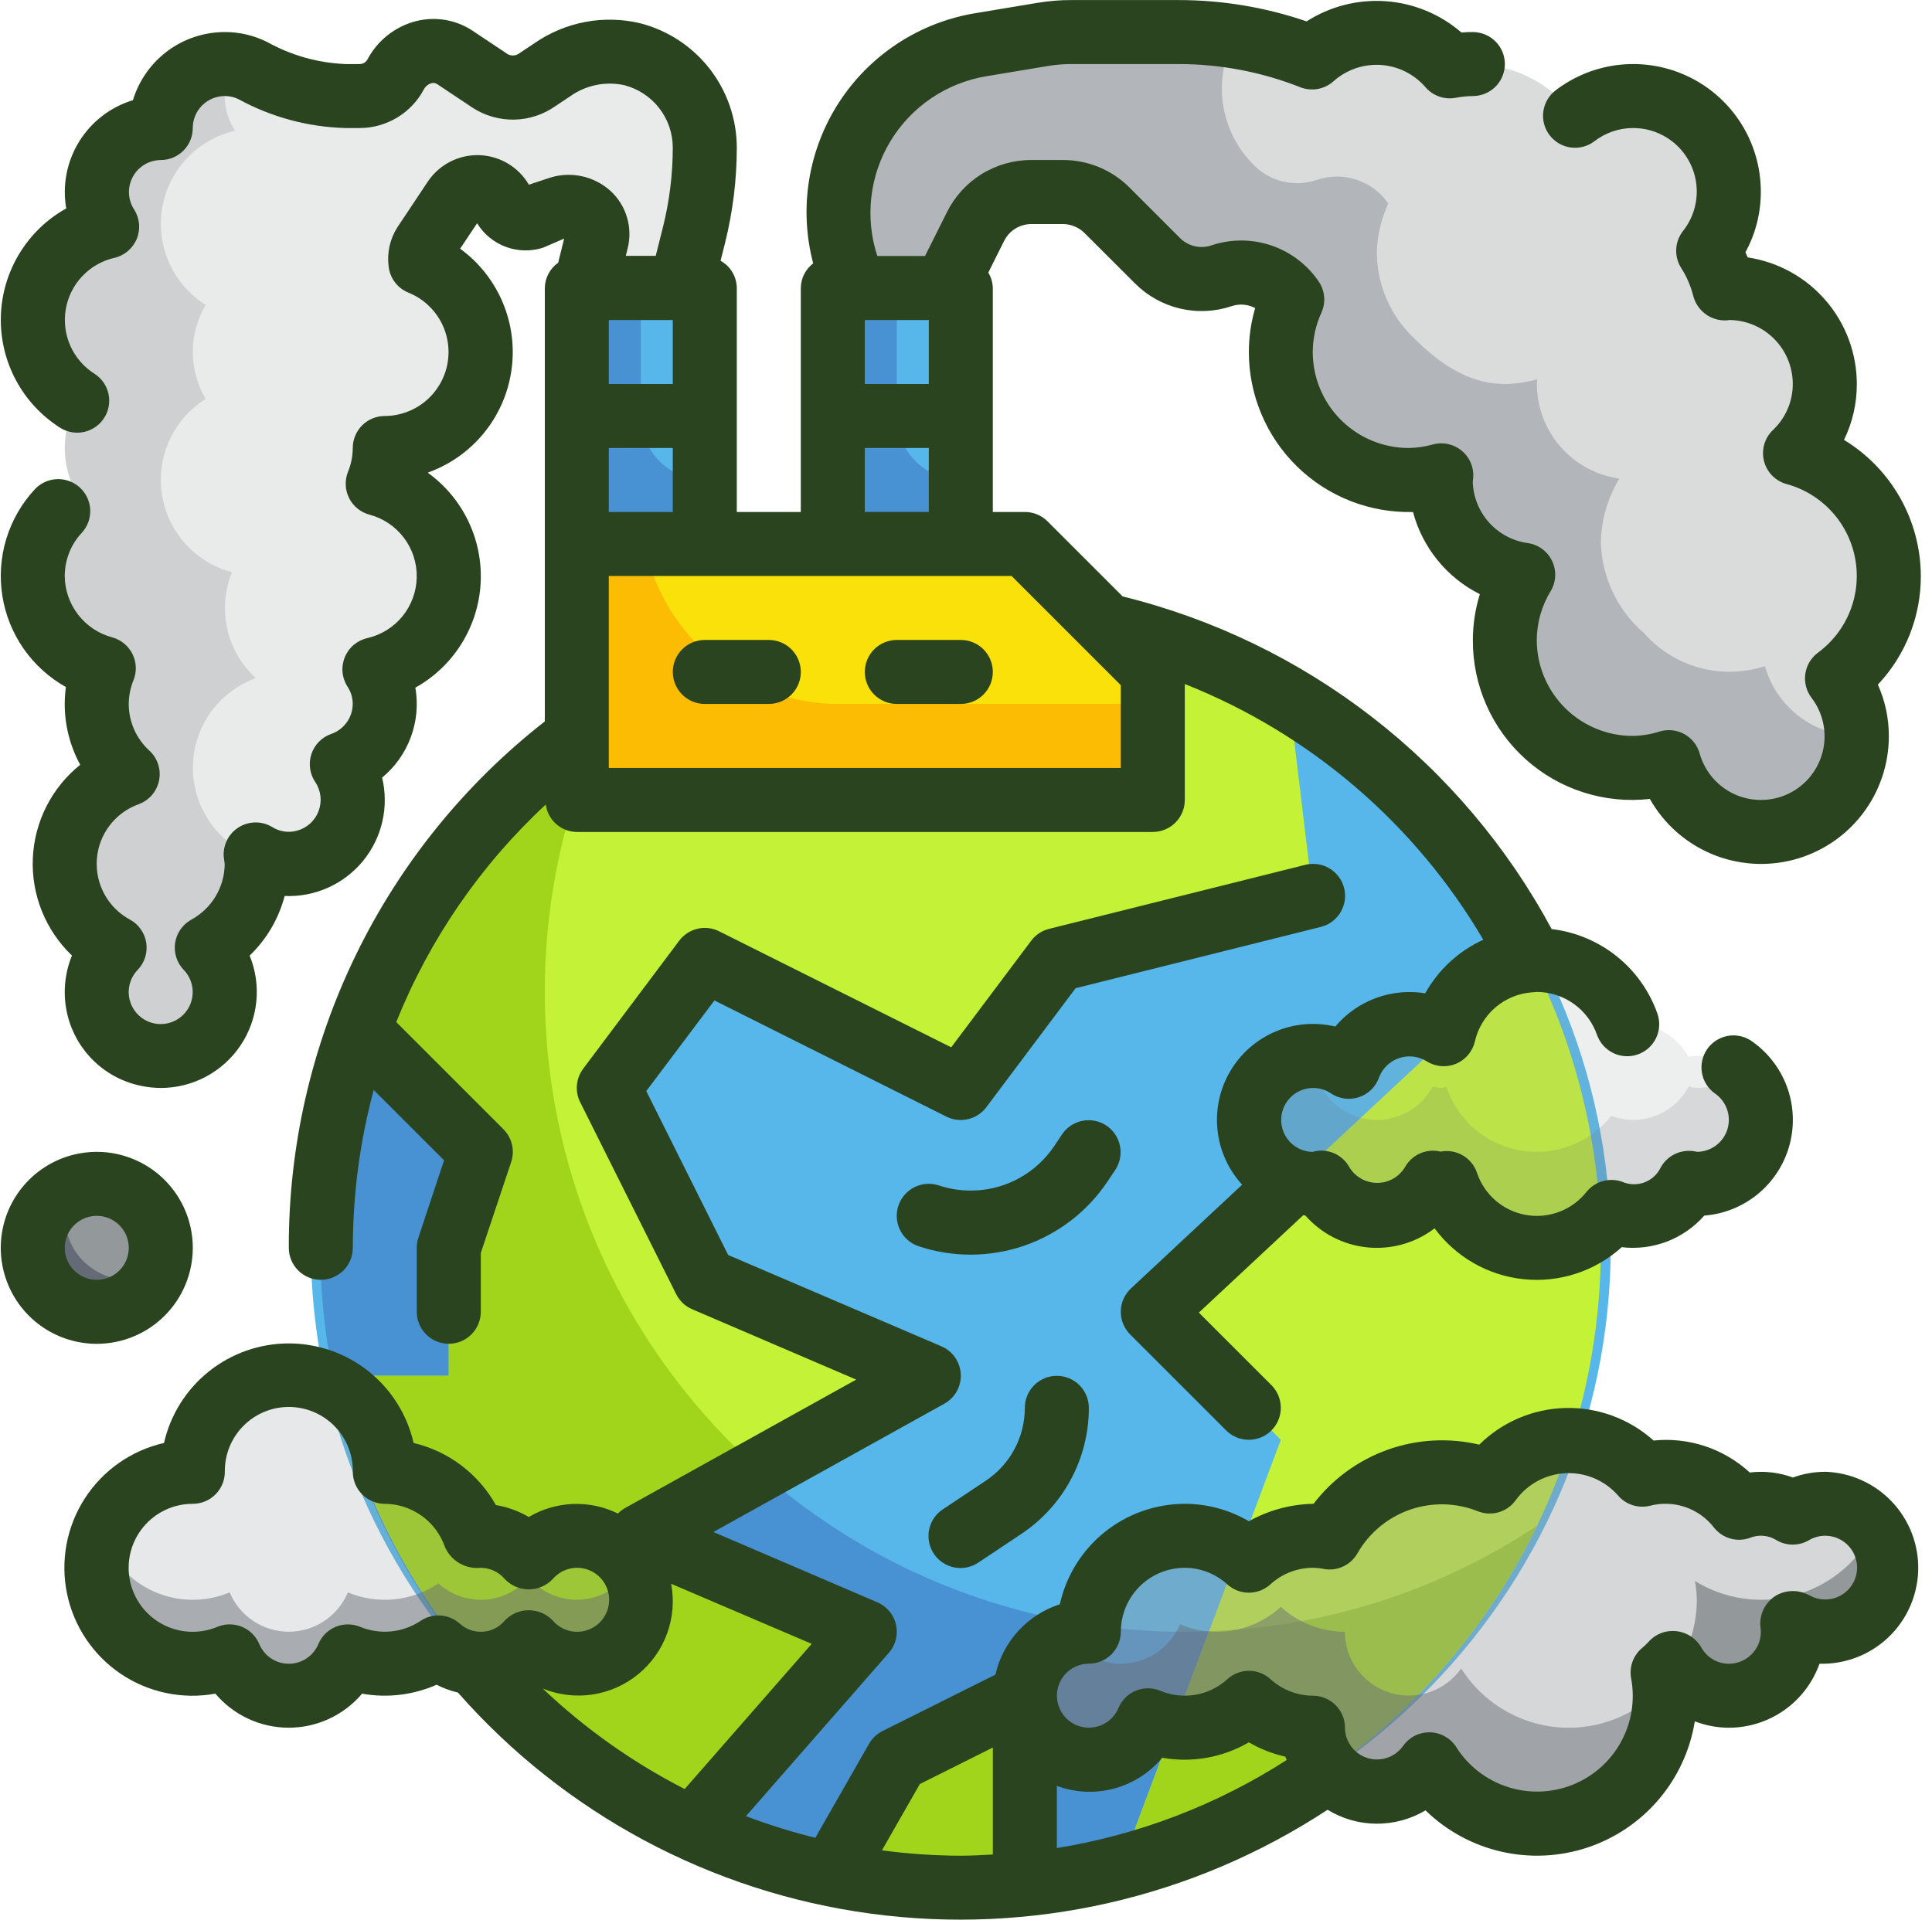 <svg width="162" height="161" viewBox="0 0 162 161" fill="none" xmlns="http://www.w3.org/2000/svg">
<path d="M80.562 158.005C110.662 158.005 135.062 134.052 135.062 104.505C135.062 74.957 110.662 51.005 80.562 51.005C50.463 51.005 26.062 74.957 26.062 104.505C26.062 134.052 50.463 158.005 80.562 158.005Z" fill="#57B7EB"/>
<path d="M99.347 136.855C90.257 136.87 81.312 134.572 73.355 130.176C65.398 125.781 58.69 119.433 53.863 111.73C49.036 104.028 46.248 95.223 45.762 86.146C45.276 77.069 47.108 68.017 51.085 59.843C44.172 64.377 38.4 70.448 34.22 77.582C30.041 84.716 27.567 92.719 26.991 100.967C26.416 109.215 27.755 117.484 30.903 125.129C34.052 132.774 38.925 139.588 45.142 145.038C51.359 150.488 58.752 154.428 66.743 156.549C74.734 158.671 83.107 158.916 91.209 157.267C99.311 155.617 106.921 152.117 113.447 147.041C119.973 141.964 125.236 135.447 128.827 128C120.083 133.781 109.83 136.861 99.347 136.855Z" fill="#4891D3"/>
<path d="M69.694 157.222C73.271 157.956 76.913 158.324 80.564 158.322C82.375 158.322 84.164 158.222 85.931 158.054V142.222L75.198 147.589L69.694 157.222Z" fill="#A1D51C"/>
<path d="M108.105 58.655C101.322 54.571 93.718 52.044 85.84 51.255C77.962 50.466 70.007 51.434 62.549 54.091C55.091 56.748 48.316 61.027 42.711 66.619C37.107 72.211 32.813 78.978 30.14 86.43L40.315 96.605L37.632 104.655V115.388H28.004C29.698 123.628 33.304 131.355 38.53 137.947C43.756 144.539 50.456 149.812 58.092 153.342L72.518 136.855L53.732 128.805L77.882 115.388L59.099 107.338L51.049 91.238L59.099 80.505L80.565 91.238L88.615 80.505L110.082 75.138L108.105 58.655Z" fill="#C4F236"/>
<path d="M134.232 104.655C134.229 96.224 132.229 87.914 128.396 80.406L96.665 110.022L107.398 120.755L93.973 156.567C105.488 153.6 115.691 146.892 122.979 137.495C130.266 128.098 134.225 116.546 134.232 104.655Z" fill="#C4F236"/>
<path d="M72.514 136.856L58.077 153.331C50.447 149.798 43.751 144.525 38.527 137.936C33.303 131.346 29.696 123.624 27.997 115.389H37.63V104.655L40.313 96.605L30.143 86.435C34.066 75.596 41.365 66.303 50.966 59.924C45.923 70.434 44.436 82.299 46.731 93.728C49.026 105.158 54.977 115.53 63.687 123.278L53.732 128.806L72.514 136.856Z" fill="#A1D51C"/>
<path d="M128.865 127.974C125.472 134.986 120.595 141.176 114.571 146.115C108.548 151.054 101.522 154.624 93.981 156.578L101.387 136.802C111.187 136.459 120.699 133.402 128.865 127.974Z" fill="#A1D51C"/>
<path opacity="0.34" d="M158.381 48.305C158.377 45.965 157.606 43.69 156.186 41.83C154.766 39.969 152.775 38.626 150.519 38.005C151.683 36.897 152.489 35.465 152.831 33.894C153.173 32.324 153.036 30.687 152.437 29.195C151.839 27.703 150.807 26.425 149.475 25.526C148.143 24.626 146.571 24.148 144.964 24.151C144.838 24.151 144.72 24.183 144.596 24.189C144.317 23.068 143.858 22.001 143.236 21.028C144.442 19.496 145.047 17.577 144.939 15.63C144.831 13.683 144.016 11.843 142.647 10.454C141.279 9.066 139.451 8.224 137.506 8.087C135.561 7.95 133.633 8.527 132.084 9.71C131.091 8.366 129.798 7.273 128.306 6.519C126.815 5.766 125.168 5.372 123.497 5.371C122.849 5.378 122.204 5.442 121.568 5.564C120.877 4.731 120.023 4.047 119.058 3.556C118.094 3.064 117.039 2.775 115.959 2.705C114.879 2.636 113.796 2.788 112.776 3.151C111.757 3.515 110.822 4.083 110.03 4.821C106.457 3.413 102.651 2.69 98.811 2.688H89.8C89.01 2.689 88.222 2.756 87.444 2.888L82.26 3.765C80.22 4.105 78.278 4.884 76.567 6.046C74.857 7.209 73.419 8.729 72.352 10.5C71.285 12.272 70.615 14.254 70.387 16.309C70.159 18.365 70.379 20.446 71.033 22.408L72.514 26.838H77.881L81.799 19.003C82.234 18.132 82.903 17.399 83.732 16.887C84.56 16.374 85.515 16.103 86.489 16.103H89.124C89.812 16.103 90.494 16.238 91.13 16.502C91.767 16.765 92.345 17.151 92.832 17.638L97.056 21.862C97.745 22.551 98.612 23.034 99.56 23.258C100.508 23.482 101.5 23.438 102.424 23.13C103.496 22.776 104.654 22.778 105.725 23.136C106.796 23.494 107.722 24.189 108.365 25.118C107.502 26.961 107.187 29.012 107.456 31.029C107.725 33.045 108.567 34.942 109.881 36.495C111.196 38.047 112.929 39.19 114.874 39.787C116.819 40.384 118.894 40.41 120.854 39.863C120.854 39.994 120.814 40.131 120.814 40.255C120.818 42.189 121.52 44.056 122.791 45.514C124.062 46.971 125.816 47.921 127.732 48.188C126.591 50.03 126.04 52.177 126.155 54.342C126.269 56.505 127.042 58.583 128.371 60.295C129.7 62.007 131.52 63.271 133.588 63.919C135.656 64.567 137.873 64.566 139.941 63.918C140.256 65.059 140.82 66.117 141.593 67.015C142.365 67.913 143.327 68.629 144.409 69.111C145.49 69.593 146.665 69.83 147.849 69.805C149.034 69.779 150.197 69.492 151.257 68.964C152.317 68.435 153.247 67.679 153.98 66.749C154.714 65.819 155.232 64.738 155.498 63.584C155.764 62.429 155.771 61.231 155.519 60.073C155.267 58.916 154.763 57.829 154.041 56.89C155.385 55.897 156.477 54.603 157.231 53.112C157.984 51.621 158.378 49.974 158.38 48.303L158.381 48.305Z" fill="#93999A"/>
<path opacity="0.34" d="M147.991 55.869C146.211 56.45 144.3 56.495 142.494 56C140.689 55.504 139.069 54.489 137.835 53.081C136.738 52.137 135.851 50.973 135.23 49.665C134.61 48.357 134.271 46.934 134.235 45.487C134.269 43.598 134.804 41.753 135.786 40.139C133.87 39.872 132.115 38.922 130.844 37.464C129.573 36.006 128.871 34.138 128.868 32.204C128.868 32.07 128.9 31.936 128.908 31.812C125.994 32.579 122.782 32.585 118.588 28.385C117.579 27.437 116.779 26.29 116.239 25.015C115.699 23.741 115.431 22.369 115.451 20.985C115.517 19.628 115.841 18.297 116.406 17.062C115.752 16.117 114.806 15.414 113.713 15.061C112.619 14.709 111.44 14.726 110.358 15.111C109.448 15.41 108.472 15.447 107.541 15.217C106.611 14.987 105.765 14.5 105.099 13.811C103.848 12.557 102.992 10.964 102.637 9.229C102.283 7.493 102.445 5.692 103.104 4.048L103.493 3.079C101.944 2.829 100.379 2.698 98.811 2.688H89.8C89.01 2.689 88.222 2.756 87.444 2.888L82.26 3.765C80.22 4.105 78.278 4.884 76.567 6.046C74.857 7.209 73.419 8.729 72.352 10.5C71.285 12.272 70.615 14.254 70.387 16.309C70.159 18.365 70.379 20.446 71.033 22.408L72.514 26.838H77.881L81.799 19.003C82.234 18.132 82.903 17.399 83.732 16.887C84.56 16.374 85.515 16.103 86.489 16.103H89.124C89.812 16.103 90.494 16.238 91.13 16.502C91.767 16.765 92.345 17.151 92.832 17.638L97.056 21.862C97.745 22.551 98.612 23.034 99.56 23.258C100.508 23.482 101.5 23.438 102.424 23.13C103.496 22.776 104.654 22.778 105.725 23.136C106.796 23.494 107.722 24.189 108.365 25.118C107.502 26.961 107.187 29.012 107.456 31.029C107.725 33.045 108.567 34.942 109.881 36.495C111.196 38.047 112.929 39.19 114.874 39.787C116.819 40.384 118.894 40.41 120.854 39.863C120.854 39.994 120.814 40.131 120.814 40.255C120.818 42.189 121.52 44.056 122.791 45.514C124.062 46.971 125.816 47.921 127.732 48.188C126.591 50.03 126.04 52.177 126.155 54.342C126.269 56.505 127.042 58.583 128.371 60.295C129.7 62.007 131.52 63.271 133.588 63.919C135.656 64.567 137.873 64.566 139.941 63.918C140.467 65.786 141.653 67.4 143.277 68.462C144.902 69.523 146.857 69.96 148.779 69.692C150.701 69.424 152.461 68.468 153.733 67.002C155.005 65.536 155.703 63.659 155.698 61.718C153.951 61.715 152.253 61.143 150.861 60.086C149.47 59.03 148.462 57.548 147.991 55.866V55.869Z" fill="#656B76"/>
<path opacity="0.2" d="M53.001 4.544C51.854 4.28 50.664 4.261 49.508 4.486C48.353 4.712 47.258 5.177 46.293 5.853L45.085 6.658C44.512 7.082 43.822 7.322 43.109 7.345C42.395 7.368 41.692 7.173 41.092 6.787L38.167 4.834C37.753 4.569 37.287 4.395 36.801 4.323C36.315 4.251 35.819 4.282 35.346 4.415C34.872 4.548 34.432 4.78 34.055 5.095C33.678 5.41 33.371 5.801 33.155 6.243C32.864 6.788 32.43 7.244 31.9 7.563C31.37 7.882 30.765 8.051 30.146 8.054H28.953C26.24 7.956 23.588 7.227 21.206 5.924C20.473 5.559 19.665 5.369 18.846 5.371C17.423 5.371 16.058 5.936 15.051 6.943C14.045 7.949 13.479 9.314 13.479 10.738C12.516 10.74 11.571 11.001 10.743 11.494C9.915 11.988 9.236 12.694 8.775 13.541C8.315 14.387 8.091 15.342 8.127 16.305C8.163 17.268 8.457 18.203 8.979 19.013C7.432 19.366 6.025 20.171 4.936 21.324C3.846 22.478 3.123 23.928 2.858 25.493C2.593 27.057 2.798 28.665 3.447 30.113C4.096 31.561 5.16 32.784 6.504 33.627C5.801 34.822 5.43 36.184 5.43 37.571C5.43 38.958 5.801 40.32 6.504 41.516C5.181 42.344 4.128 43.542 3.476 44.961C2.824 46.38 2.602 47.958 2.835 49.502C3.069 51.046 3.749 52.488 4.792 53.65C5.835 54.812 7.195 55.645 8.704 56.044C8.088 57.551 7.949 59.211 8.307 60.799C8.665 62.388 9.502 63.828 10.704 64.926C9.255 65.452 7.989 66.385 7.058 67.613C6.127 68.842 5.571 70.313 5.456 71.85C5.341 73.387 5.673 74.924 6.411 76.278C7.149 77.63 8.263 78.742 9.617 79.477C8.886 80.235 8.395 81.192 8.203 82.227C8.012 83.263 8.13 84.332 8.542 85.301C8.954 86.27 9.642 87.097 10.52 87.678C11.398 88.259 12.428 88.569 13.481 88.569C14.534 88.569 15.564 88.259 16.442 87.678C17.321 87.097 18.009 86.27 18.421 85.301C18.833 84.332 18.95 83.263 18.759 82.227C18.568 81.192 18.076 80.235 17.345 79.477C18.608 78.789 19.663 77.775 20.4 76.539C21.136 75.304 21.527 73.893 21.531 72.455C21.518 72.192 21.492 71.929 21.451 71.669C22.059 72.044 22.737 72.291 23.444 72.397C24.151 72.502 24.871 72.462 25.562 72.281C26.394 72.065 27.161 71.653 27.8 71.079C28.44 70.506 28.932 69.787 29.235 68.984C29.539 68.18 29.646 67.316 29.546 66.462C29.446 65.609 29.143 64.793 28.662 64.081C29.43 63.819 30.128 63.384 30.702 62.811C31.277 62.238 31.712 61.541 31.977 60.774C32.241 60.007 32.326 59.189 32.226 58.384C32.126 57.579 31.843 56.807 31.399 56.128C33.145 55.727 34.706 54.753 35.834 53.362C36.962 51.971 37.591 50.242 37.622 48.451C37.653 46.66 37.083 44.911 36.004 43.482C34.925 42.052 33.398 41.025 31.667 40.565C32.058 39.614 32.261 38.597 32.267 37.57C34.132 37.563 35.937 36.909 37.373 35.719C38.809 34.529 39.788 32.877 40.141 31.046C40.495 29.215 40.202 27.318 39.312 25.679C38.422 24.04 36.991 22.761 35.262 22.06C35.184 21.528 35.297 20.985 35.579 20.528L38.104 16.742C38.328 16.406 38.636 16.134 38.996 15.954C39.358 15.774 39.759 15.691 40.162 15.714C40.565 15.736 40.955 15.864 41.293 16.084C41.632 16.304 41.907 16.608 42.091 16.967C42.299 17.457 42.678 17.855 43.158 18.086C43.639 18.317 44.187 18.364 44.699 18.22L46.768 17.53C47.167 17.353 47.607 17.29 48.04 17.348C48.472 17.407 48.88 17.584 49.218 17.86C49.556 18.136 49.81 18.5 49.953 18.913C50.096 19.325 50.122 19.769 50.028 20.195L48.367 26.836H56.417L58.193 19.736C58.795 17.325 59.099 14.85 59.1 12.365C59.098 10.569 58.497 8.824 57.393 7.408C56.288 5.992 54.742 4.985 53 4.546L53.001 4.544Z" fill="#93999A"/>
<path d="M96.664 67.089H48.364V45.622H85.931L96.664 56.355V67.089Z" fill="#F9E109"/>
<path d="M59.063 24.005H49.063V46.005H59.063V24.005Z" fill="#57B7EB"/>
<path d="M81.064 24.005H70.064V46.005H81.064V24.005Z" fill="#57B7EB"/>
<path opacity="0.22" d="M48.364 128.806C47.6 128.808 46.844 128.974 46.15 129.294C45.455 129.613 44.838 130.078 44.339 130.658C43.84 130.078 43.223 129.613 42.528 129.294C41.834 128.974 41.079 128.808 40.314 128.806C40.15 128.806 39.995 128.841 39.836 128.854C39.294 127.276 38.273 125.906 36.916 124.936C35.559 123.965 33.933 123.442 32.264 123.439C32.264 121.304 31.416 119.256 29.906 117.747C28.397 116.237 26.349 115.389 24.214 115.389C22.079 115.389 20.032 116.237 18.522 117.747C17.012 119.256 16.164 121.304 16.164 123.439C14.973 123.439 13.796 123.703 12.719 124.212C11.642 124.722 10.691 125.464 9.936 126.385C9.181 127.306 8.639 128.384 8.351 129.54C8.062 130.696 8.034 131.902 8.268 133.07C8.502 134.238 8.992 135.34 9.704 136.296C10.415 137.251 11.33 138.037 12.382 138.597C13.434 139.156 14.597 139.475 15.787 139.53C16.977 139.586 18.165 139.376 19.264 138.917C19.672 139.895 20.36 140.73 21.241 141.317C22.123 141.905 23.158 142.218 24.218 142.218C25.277 142.218 26.312 141.905 27.194 141.317C28.076 140.73 28.763 139.895 29.171 138.917C30.4 139.431 31.737 139.632 33.063 139.501C34.389 139.369 35.661 138.911 36.765 138.166C37.289 138.641 37.903 139.007 38.571 139.241C39.239 139.474 39.947 139.572 40.653 139.527C41.359 139.483 42.049 139.297 42.682 138.982C43.315 138.666 43.879 138.226 44.339 137.689C44.929 138.369 45.68 138.89 46.523 139.204C47.367 139.518 48.276 139.614 49.167 139.485C50.057 139.356 50.901 139.004 51.621 138.463C52.34 137.922 52.912 137.209 53.283 136.389C53.655 135.569 53.814 134.669 53.747 133.772C53.679 132.874 53.387 132.008 52.897 131.253C52.407 130.498 51.735 129.878 50.943 129.45C50.151 129.023 49.264 128.802 48.364 128.807V128.806Z" fill="#93999A"/>
<path d="M8.063 110.005C10.825 110.005 13.063 107.542 13.063 104.505C13.063 101.467 10.825 99.005 8.063 99.005C5.302 99.005 3.063 101.467 3.063 104.505C3.063 107.542 5.302 110.005 8.063 110.005Z" fill="#93999A"/>
<path opacity="0.17" d="M142.281 88.555C142.045 88.562 141.809 88.587 141.575 88.627C141.114 87.794 140.439 87.1 139.62 86.615C138.8 86.13 137.866 85.874 136.914 85.871C136.75 85.871 136.595 85.906 136.436 85.919C135.873 84.268 134.787 82.846 133.343 81.869C131.898 80.891 130.174 80.412 128.432 80.502C126.69 80.594 125.026 81.25 123.691 82.373C122.356 83.496 121.424 85.023 121.036 86.724C120.357 86.28 119.585 85.997 118.78 85.897C117.975 85.797 117.158 85.882 116.39 86.147C115.623 86.411 114.926 86.847 114.353 87.421C113.78 87.995 113.346 88.693 113.083 89.461C112.388 88.995 111.592 88.698 110.761 88.594C109.93 88.49 109.086 88.583 108.297 88.864C107.508 89.144 106.796 89.606 106.217 90.211C105.638 90.817 105.209 91.549 104.964 92.35C104.719 93.151 104.665 93.998 104.806 94.824C104.947 95.65 105.28 96.431 105.777 97.105C106.274 97.779 106.922 98.328 107.669 98.706C108.416 99.085 109.241 99.284 110.078 99.287C110.309 99.265 110.537 99.228 110.762 99.177C111.219 100.021 111.894 100.726 112.718 101.217C113.543 101.708 114.484 101.968 115.443 101.968C116.403 101.968 117.344 101.708 118.168 101.217C118.992 100.726 119.668 100.021 120.124 99.177C120.351 99.23 120.58 99.267 120.811 99.287C120.969 99.271 121.126 99.247 121.281 99.215C121.739 100.577 122.556 101.79 123.646 102.727C124.736 103.663 126.059 104.288 127.474 104.536C128.89 104.783 130.346 104.644 131.689 104.132C133.032 103.621 134.212 102.757 135.104 101.631C136.298 102.079 137.614 102.079 138.807 101.629C140.001 101.179 140.99 100.311 141.59 99.186C141.818 99.236 142.05 99.269 142.282 99.286C142.993 99.296 143.699 99.164 144.359 98.899C145.018 98.633 145.619 98.24 146.125 97.74C146.631 97.241 147.033 96.646 147.307 95.99C147.581 95.334 147.723 94.63 147.723 93.919C147.723 93.208 147.581 92.504 147.307 91.849C147.033 91.193 146.631 90.598 146.125 90.099C145.619 89.599 145.018 89.206 144.359 88.94C143.699 88.675 142.993 88.543 142.282 88.553L142.281 88.555Z" fill="#93999A"/>
<path opacity="0.39" d="M153.015 126.122C152.071 126.128 151.145 126.384 150.332 126.865C149.663 126.46 148.911 126.213 148.132 126.142C147.353 126.072 146.568 126.179 145.837 126.457C144.901 125.255 143.634 124.352 142.192 123.86C140.75 123.367 139.196 123.307 137.72 123.686C136.932 122.724 135.93 121.959 134.794 121.453C133.658 120.946 132.419 120.711 131.177 120.767C129.934 120.822 128.722 121.167 127.636 121.773C126.55 122.379 125.62 123.23 124.92 124.258C122.499 123.25 119.791 123.171 117.315 124.037C114.839 124.902 112.769 126.651 111.503 128.948C111.034 128.859 110.558 128.811 110.081 128.806C108.095 128.811 106.181 129.556 104.714 130.896C103.563 129.848 102.132 129.158 100.596 128.909C99.059 128.661 97.483 128.865 96.061 129.497C94.638 130.129 93.431 131.161 92.585 132.468C91.739 133.775 91.292 135.299 91.298 136.856C90.326 136.855 89.373 137.119 88.539 137.618C87.706 138.117 87.023 138.833 86.564 139.69C86.106 140.546 85.888 141.511 85.935 142.482C85.982 143.452 86.291 144.392 86.83 145.2C87.369 146.009 88.118 146.656 88.996 147.072C89.874 147.488 90.848 147.659 91.815 147.565C92.782 147.471 93.706 147.116 94.487 146.538C95.268 145.96 95.878 145.181 96.251 144.284C97.655 144.874 99.198 145.049 100.698 144.789C102.198 144.529 103.592 143.844 104.714 142.816C106.181 144.155 108.095 144.901 110.081 144.906C110.084 146.045 110.449 147.153 111.124 148.071C111.798 148.988 112.747 149.668 113.833 150.01C114.919 150.353 116.086 150.341 117.165 149.977C118.244 149.613 119.179 148.915 119.835 147.984C121.08 149.943 122.928 151.446 125.1 152.265C127.272 153.084 129.652 153.176 131.88 152.526C134.109 151.876 136.067 150.52 137.459 148.662C138.85 146.804 139.601 144.544 139.598 142.223C139.591 141.575 139.527 140.93 139.405 140.294C139.705 140.045 139.986 139.776 140.248 139.489H140.304C140.88 140.529 141.787 141.347 142.88 141.815C143.973 142.282 145.191 142.372 146.341 142.07C147.491 141.768 148.507 141.091 149.23 140.147C149.952 139.203 150.339 138.045 150.33 136.856C150.324 136.619 150.3 136.383 150.258 136.15L150.338 136.107C151.147 136.591 152.071 136.849 153.013 136.856C153.724 136.866 154.43 136.734 155.089 136.469C155.749 136.203 156.349 135.809 156.856 135.31C157.362 134.811 157.764 134.216 158.038 133.56C158.312 132.904 158.453 132.2 158.453 131.489C158.453 130.778 158.312 130.074 158.038 129.419C157.764 128.763 157.362 128.168 156.856 127.668C156.349 127.169 155.749 126.775 155.089 126.51C154.43 126.245 153.724 126.113 153.013 126.123L153.015 126.122Z" fill="#93999A"/>
<path opacity="0.17" d="M145.796 89.897C144.827 90.757 143.577 91.234 142.281 91.239C142.049 91.222 141.817 91.189 141.589 91.139C140.989 92.264 140 93.133 138.807 93.584C137.614 94.034 136.298 94.035 135.103 93.587C134.211 94.712 133.031 95.575 131.688 96.086C130.346 96.597 128.891 96.736 127.476 96.488C126.061 96.241 124.739 95.617 123.649 94.681C122.56 93.745 121.743 92.533 121.284 91.172C121.129 91.202 120.972 91.225 120.814 91.239C120.583 91.222 120.354 91.189 120.127 91.139C119.671 91.983 118.995 92.688 118.171 93.179C117.347 93.67 116.406 93.93 115.446 93.93C114.487 93.93 113.546 93.67 112.722 93.179C111.897 92.688 111.222 91.983 110.765 91.139C110.54 91.187 110.311 91.221 110.081 91.239C108.785 91.235 107.535 90.757 106.565 89.897C105.738 90.611 105.149 91.561 104.879 92.619C104.608 93.678 104.668 94.794 105.051 95.817C105.434 96.841 106.121 97.722 107.021 98.343C107.92 98.963 108.988 99.294 110.08 99.289C110.311 99.267 110.539 99.231 110.764 99.179C111.221 100.023 111.896 100.728 112.721 101.219C113.545 101.71 114.486 101.97 115.445 101.97C116.405 101.97 117.346 101.71 118.17 101.219C118.994 100.728 119.67 100.023 120.126 99.179C120.353 99.232 120.582 99.269 120.813 99.289C120.971 99.273 121.128 99.249 121.283 99.217C121.742 100.578 122.559 101.791 123.649 102.726C124.738 103.662 126.061 104.287 127.476 104.534C128.891 104.781 130.346 104.642 131.689 104.131C133.031 103.62 134.211 102.756 135.103 101.631C136.297 102.079 137.613 102.079 138.806 101.629C140 101.179 140.989 100.311 141.589 99.186C141.817 99.236 142.049 99.269 142.281 99.286C143.373 99.29 144.44 98.96 145.339 98.339C146.237 97.718 146.924 96.838 147.307 95.815C147.69 94.792 147.75 93.677 147.48 92.619C147.21 91.561 146.623 90.611 145.796 89.897Z" fill="#656B76"/>
<path opacity="0.47" d="M131.547 144.905C129.746 144.903 127.974 144.446 126.396 143.577C124.819 142.708 123.486 141.454 122.521 139.933C121.865 140.864 120.93 141.562 119.851 141.926C118.772 142.29 117.605 142.302 116.519 141.959C115.433 141.617 114.484 140.937 113.81 140.02C113.135 139.102 112.77 137.994 112.767 136.855C110.781 136.85 108.867 136.104 107.4 134.765C106.278 135.793 104.884 136.478 103.384 136.738C101.884 136.998 100.341 136.823 98.937 136.233C98.564 137.125 97.957 137.9 97.18 138.476C96.403 139.051 95.485 139.406 94.523 139.503C93.561 139.6 92.59 139.435 91.714 139.026C90.838 138.616 90.088 137.978 89.545 137.178C88.696 137.469 87.933 137.968 87.326 138.631C86.719 139.293 86.289 140.097 86.073 140.969C85.858 141.841 85.865 142.753 86.094 143.621C86.322 144.49 86.765 145.287 87.382 145.94C87.998 146.593 88.769 147.081 89.623 147.359C90.477 147.637 91.386 147.696 92.269 147.531C93.152 147.366 93.98 146.983 94.675 146.415C95.372 145.848 95.914 145.114 96.253 144.283C97.657 144.873 99.2 145.048 100.7 144.788C102.2 144.528 103.594 143.843 104.716 142.815C106.183 144.154 108.097 144.9 110.083 144.905C110.086 146.044 110.451 147.152 111.126 148.07C111.8 148.987 112.749 149.667 113.835 150.009C114.921 150.352 116.088 150.34 117.167 149.976C118.246 149.612 119.181 148.914 119.837 147.983C121.082 149.942 122.93 151.445 125.102 152.264C127.274 153.083 129.654 153.175 131.883 152.525C134.111 151.875 136.069 150.519 137.461 148.661C138.853 146.803 139.603 144.543 139.6 142.222C139.6 141.911 139.538 141.622 139.509 141.315C138.511 142.441 137.285 143.343 135.913 143.962C134.54 144.581 133.053 144.902 131.547 144.905Z" fill="#656B76"/>
<path d="M157 128.609C156.316 129.878 155.379 130.995 154.248 131.889C153.117 132.784 151.815 133.438 150.422 133.811C149.029 134.185 147.574 134.27 146.147 134.061C144.72 133.852 143.351 133.354 142.123 132.597C142.217 133.117 142.27 133.644 142.281 134.172C142.276 136.192 141.696 138.169 140.609 139.872C141.089 140.588 141.737 141.176 142.496 141.585C143.255 141.994 144.102 142.211 144.964 142.217C146.387 142.217 147.752 141.653 148.759 140.647C149.766 139.642 150.332 138.278 150.333 136.855C150.327 136.618 150.303 136.382 150.261 136.149L150.342 136.106C151.151 136.59 152.075 136.848 153.017 136.855C153.992 136.855 154.947 136.589 155.782 136.087C156.617 135.585 157.3 134.866 157.757 134.005C158.213 133.145 158.428 132.176 158.376 131.203C158.324 130.231 158.009 129.29 157.463 128.483C157.308 128.537 157.153 128.569 157 128.609Z" fill="#93999A"/>
<path opacity="0.47" d="M48.364 134.172C47.6 134.17 46.845 134.004 46.15 133.684C45.456 133.365 44.838 132.899 44.339 132.32C43.879 132.858 43.315 133.298 42.682 133.614C42.048 133.931 41.358 134.116 40.651 134.161C39.945 134.206 39.236 134.108 38.568 133.874C37.9 133.64 37.285 133.274 36.761 132.798C35.657 133.543 34.385 134.002 33.059 134.133C31.733 134.264 30.396 134.063 29.167 133.549C28.759 134.527 28.072 135.362 27.19 135.949C26.309 136.537 25.273 136.85 24.214 136.85C23.154 136.85 22.119 136.537 21.237 135.949C20.356 135.362 19.668 134.527 19.26 133.549C18.253 133.972 17.17 134.184 16.077 134.172C14.985 134.161 13.906 133.925 12.908 133.481C11.91 133.036 11.014 132.392 10.274 131.588C9.535 130.784 8.968 129.837 8.608 128.805C8.29 129.664 8.123 130.572 8.114 131.488C8.115 132.813 8.442 134.118 9.068 135.286C9.693 136.454 10.598 137.45 11.7 138.184C12.803 138.919 14.07 139.37 15.389 139.498C16.708 139.626 18.038 139.426 19.261 138.916C19.669 139.894 20.357 140.729 21.238 141.316C22.12 141.904 23.155 142.217 24.215 142.217C25.274 142.217 26.31 141.904 27.191 141.316C28.073 140.729 28.761 139.894 29.168 138.916C30.397 139.43 31.735 139.631 33.06 139.5C34.386 139.369 35.658 138.91 36.762 138.165C37.286 138.641 37.901 139.007 38.569 139.241C39.237 139.475 39.946 139.573 40.652 139.528C41.359 139.483 42.049 139.298 42.683 138.981C43.316 138.665 43.88 138.225 44.34 137.687C45.209 138.703 46.428 139.356 47.756 139.517C49.083 139.678 50.423 139.335 51.51 138.556C52.596 137.777 53.351 136.618 53.625 135.309C53.899 134 53.672 132.636 52.988 131.487C52.521 132.301 51.847 132.977 51.036 133.448C50.224 133.92 49.303 134.169 48.364 134.172Z" fill="#656B76"/>
<path d="M10.797 107.338C9.9 107.342 9.016 107.12 8.227 106.692C7.439 106.265 6.77 105.645 6.284 104.891C5.797 104.138 5.508 103.273 5.443 102.379C5.379 101.484 5.54 100.587 5.913 99.771C5.117 100.125 4.419 100.667 3.88 101.35C3.34 102.034 2.975 102.839 2.816 103.695C2.657 104.552 2.709 105.434 2.967 106.266C3.225 107.098 3.682 107.855 4.298 108.47C4.913 109.086 5.67 109.543 6.502 109.801C7.334 110.059 8.216 110.111 9.073 109.952C9.929 109.793 10.734 109.428 11.418 108.888C12.101 108.349 12.643 107.651 12.997 106.855C12.306 107.17 11.556 107.335 10.797 107.338Z" fill="#656B76"/>
<path opacity="0.2" d="M19.518 77.717C19.299 77.337 19.131 76.93 19.018 76.507C18.788 75.616 18.79 74.681 19.025 73.791C19.26 72.902 19.72 72.088 20.36 71.427C19.004 70.692 17.89 69.58 17.151 68.226C16.412 66.872 16.081 65.333 16.196 63.795C16.311 62.257 16.869 60.785 17.802 59.556C18.735 58.328 20.003 57.395 21.453 56.871C20.25 55.773 19.414 54.333 19.056 52.744C18.698 51.156 18.837 49.496 19.453 47.989C17.943 47.591 16.582 46.76 15.538 45.598C14.494 44.437 13.812 42.995 13.578 41.451C13.342 39.907 13.564 38.328 14.215 36.908C14.867 35.488 15.919 34.29 17.242 33.461C16.539 32.265 16.169 30.903 16.169 29.516C16.169 28.129 16.539 26.767 17.242 25.572C15.9 24.728 14.838 23.506 14.189 22.059C13.541 20.612 13.337 19.005 13.601 17.442C13.866 15.879 14.588 14.429 15.676 13.276C16.764 12.123 18.169 11.318 19.714 10.963C19.178 10.15 18.879 9.205 18.849 8.232C18.819 7.259 19.061 6.297 19.546 5.454C19.315 5.41 19.081 5.382 18.846 5.371C17.423 5.371 16.058 5.936 15.051 6.943C14.045 7.949 13.479 9.314 13.479 10.738C12.516 10.74 11.571 11.001 10.743 11.494C9.915 11.988 9.236 12.694 8.775 13.541C8.315 14.387 8.091 15.342 8.127 16.305C8.163 17.268 8.457 18.203 8.979 19.013C7.432 19.366 6.025 20.171 4.936 21.324C3.846 22.478 3.123 23.928 2.858 25.493C2.593 27.057 2.798 28.665 3.447 30.113C4.096 31.561 5.16 32.784 6.504 33.627C5.801 34.822 5.43 36.184 5.43 37.571C5.43 38.958 5.801 40.32 6.504 41.516C5.181 42.344 4.128 43.542 3.476 44.961C2.824 46.38 2.602 47.958 2.835 49.502C3.069 51.046 3.749 52.488 4.792 53.65C5.835 54.812 7.195 55.645 8.704 56.044C8.088 57.551 7.949 59.211 8.307 60.799C8.665 62.388 9.502 63.828 10.704 64.926C9.255 65.452 7.989 66.385 7.058 67.613C6.127 68.842 5.571 70.313 5.456 71.85C5.341 73.387 5.673 74.924 6.411 76.278C7.149 77.631 8.263 78.742 9.617 79.477C8.886 80.235 8.395 81.192 8.203 82.227C8.012 83.263 8.13 84.332 8.542 85.301C8.954 86.27 9.642 87.097 10.52 87.678C11.398 88.259 12.428 88.569 13.481 88.569C14.534 88.569 15.564 88.259 16.442 87.678C17.321 87.097 18.009 86.27 18.421 85.301C18.833 84.332 18.95 83.263 18.759 82.227C18.568 81.192 18.076 80.235 17.345 79.477C18.165 79.019 18.901 78.424 19.519 77.717H19.518Z" fill="#656B76"/>
<path d="M75.198 34.888V24.155H69.831V45.622H80.564V40.255C79.141 40.255 77.776 39.689 76.77 38.683C75.763 37.676 75.198 36.311 75.198 34.888Z" fill="#4891D3"/>
<path d="M53.731 34.888V24.155H48.364V45.622H59.097V40.255C57.674 40.255 56.309 39.689 55.303 38.683C54.297 37.676 53.731 36.311 53.731 34.888Z" fill="#4891D3"/>
<path d="M70.325 59.039C66.477 59.037 62.748 57.697 59.778 55.25C56.808 52.803 54.78 49.399 54.042 45.622H48.364V67.089H96.664V59.039H70.325Z" fill="#FCBC04"/>
<path d="M88.616 115.389C87.904 115.389 87.222 115.672 86.719 116.175C86.215 116.678 85.933 117.36 85.933 118.072C85.934 119.281 85.636 120.472 85.065 121.538C84.494 122.604 83.669 123.512 82.662 124.182L79.077 126.573C78.779 126.766 78.522 127.017 78.321 127.31C78.121 127.604 77.981 127.934 77.909 128.282C77.837 128.63 77.835 128.989 77.903 129.338C77.971 129.687 78.108 130.019 78.305 130.314C78.502 130.61 78.756 130.863 79.052 131.06C79.348 131.257 79.68 131.393 80.029 131.46C80.378 131.527 80.737 131.525 81.085 131.452C81.433 131.38 81.763 131.239 82.056 131.038L85.641 128.647C87.383 127.488 88.812 125.916 89.799 124.071C90.787 122.225 91.302 120.165 91.3 118.072C91.3 117.719 91.23 117.371 91.095 117.045C90.96 116.719 90.763 116.424 90.513 116.174C90.264 115.925 89.968 115.728 89.643 115.593C89.317 115.458 88.968 115.389 88.616 115.389Z" fill="#29441E"/>
<path d="M93.531 98.095C93.915 97.503 94.051 96.783 93.908 96.092C93.766 95.4 93.356 94.793 92.769 94.401C92.182 94.01 91.464 93.865 90.771 93.999C90.078 94.132 89.466 94.534 89.066 95.116L88.406 96.106C87.379 97.642 85.876 98.798 84.128 99.397C82.38 99.996 80.484 100.005 78.73 99.422C78.054 99.197 77.316 99.249 76.678 99.568C76.041 99.886 75.556 100.446 75.33 101.122C75.105 101.798 75.157 102.536 75.476 103.174C75.795 103.812 76.354 104.296 77.03 104.522C79.9 105.475 83.004 105.46 85.865 104.479C88.725 103.498 91.185 101.605 92.866 99.091L93.531 98.095Z" fill="#29441E"/>
<path d="M64.466 53.672H59.099C58.387 53.672 57.704 53.955 57.201 54.458C56.698 54.961 56.415 55.644 56.415 56.355C56.415 57.067 56.698 57.75 57.201 58.253C57.704 58.756 58.387 59.039 59.099 59.039H64.466C65.177 59.039 65.86 58.756 66.363 58.253C66.866 57.75 67.149 57.067 67.149 56.355C67.149 55.644 66.866 54.961 66.363 54.458C65.86 53.955 65.177 53.672 64.466 53.672Z" fill="#29441E"/>
<path d="M75.198 53.672C74.486 53.672 73.804 53.955 73.301 54.458C72.797 54.961 72.515 55.644 72.515 56.355C72.515 57.067 72.797 57.75 73.301 58.253C73.804 58.756 74.486 59.039 75.198 59.039H80.565C81.277 59.039 81.959 58.756 82.463 58.253C82.966 57.75 83.249 57.067 83.249 56.355C83.249 55.644 82.966 54.961 82.463 54.458C81.959 53.955 81.277 53.672 80.565 53.672H75.198Z" fill="#29441E"/>
<path d="M16.165 104.655C16.165 103.063 15.692 101.506 14.808 100.183C13.923 98.859 12.666 97.827 11.195 97.218C9.724 96.608 8.106 96.449 6.544 96.76C4.982 97.07 3.548 97.837 2.422 98.963C1.296 100.088 0.53 101.523 0.219 103.084C-0.091 104.646 0.068 106.265 0.677 107.735C1.287 109.206 2.318 110.464 3.642 111.348C4.966 112.233 6.522 112.705 8.114 112.705C10.249 112.705 12.297 111.857 13.807 110.347C15.316 108.837 16.165 106.79 16.165 104.655ZM5.431 104.655C5.431 104.124 5.589 103.605 5.884 103.164C6.178 102.723 6.597 102.379 7.088 102.176C7.578 101.973 8.117 101.92 8.638 102.023C9.158 102.127 9.636 102.382 10.012 102.758C10.387 103.133 10.642 103.611 10.746 104.131C10.849 104.652 10.796 105.191 10.593 105.682C10.39 106.172 10.046 106.591 9.605 106.886C9.164 107.181 8.645 107.338 8.114 107.338C7.403 107.338 6.72 107.055 6.217 106.552C5.714 106.049 5.431 105.366 5.431 104.655Z" fill="#29441E"/>
<path d="M153.018 123.439C152.103 123.441 151.195 123.603 150.335 123.917C149.181 123.492 147.942 123.348 146.721 123.498C145.643 122.506 144.366 121.753 142.976 121.291C141.585 120.829 140.113 120.666 138.655 120.815C136.633 118.998 133.994 118.022 131.277 118.086C128.559 118.151 125.969 119.25 124.036 121.161C121.489 120.559 118.821 120.707 116.356 121.587C113.891 122.467 111.733 124.042 110.144 126.122C108.242 126.156 106.379 126.658 104.718 127.585C103.091 126.629 101.238 126.125 99.351 126.123C96.906 126.125 94.534 126.962 92.628 128.493C90.722 130.025 89.395 132.161 88.867 134.549C87.532 134.978 86.331 135.748 85.384 136.783C84.438 137.817 83.777 139.081 83.467 140.449L73.997 145.182C73.523 145.421 73.13 145.794 72.867 146.255L68.367 154.133C66.393 153.644 64.449 153.038 62.547 152.319L74.533 138.619C74.812 138.3 75.012 137.92 75.116 137.51C75.22 137.099 75.225 136.67 75.131 136.257C75.037 135.844 74.847 135.459 74.576 135.134C74.305 134.808 73.961 134.552 73.572 134.385L59.818 128.486L79.186 117.726C79.624 117.482 79.986 117.12 80.229 116.681C80.472 116.243 80.587 115.744 80.561 115.243C80.536 114.742 80.37 114.259 80.083 113.847C79.796 113.435 79.4 113.112 78.939 112.915L61.057 105.255L54.191 91.507L59.904 83.907L79.366 93.655C79.93 93.934 80.573 94.007 81.185 93.859C81.796 93.712 82.337 93.355 82.712 92.85L90.19 82.879L110.734 77.743C111.078 77.66 111.402 77.509 111.688 77.3C111.973 77.091 112.215 76.827 112.398 76.525C112.581 76.222 112.703 75.886 112.756 75.536C112.809 75.186 112.792 74.829 112.706 74.485C112.62 74.142 112.467 73.819 112.256 73.534C112.045 73.251 111.78 73.011 111.475 72.83C111.171 72.649 110.834 72.53 110.484 72.479C110.134 72.429 109.777 72.449 109.434 72.537L87.963 77.903C87.365 78.052 86.837 78.403 86.468 78.896L79.76 87.837L60.295 78.104C59.733 77.824 59.091 77.75 58.48 77.895C57.869 78.039 57.328 78.394 56.952 78.896L48.902 89.629C48.603 90.027 48.42 90.501 48.376 90.997C48.33 91.493 48.424 91.992 48.647 92.438L56.697 108.538C56.98 109.106 57.456 109.555 58.039 109.805L71.794 115.705L52.425 126.469C52.2 126.596 51.994 126.754 51.813 126.939C50.641 126.362 49.343 126.087 48.038 126.137C46.733 126.188 45.461 126.563 44.337 127.229C43.488 126.728 42.553 126.389 41.581 126.229C40.855 124.93 39.866 123.796 38.678 122.899C37.49 122.003 36.129 121.363 34.681 121.021C34.141 118.649 32.811 116.531 30.91 115.015C29.008 113.498 26.648 112.671 24.216 112.671C21.784 112.671 19.423 113.498 17.522 115.015C15.621 116.531 14.291 118.649 13.751 121.021C11.014 121.643 8.63 123.313 7.11 125.672C5.589 128.031 5.054 130.892 5.617 133.642C6.181 136.391 7.799 138.81 10.124 140.381C12.45 141.952 15.299 142.549 18.06 142.045C18.816 142.94 19.757 143.659 20.82 144.152C21.882 144.645 23.039 144.901 24.21 144.901C25.381 144.901 26.538 144.645 27.6 144.152C28.662 143.659 29.604 142.94 30.36 142.045C32.471 142.423 34.648 142.162 36.61 141.296C37.177 141.587 37.779 141.808 38.4 141.953C47.328 152.105 59.623 158.69 73.021 160.496C86.419 162.302 100.019 159.208 111.317 151.782C112.551 152.538 113.969 152.943 115.417 152.952C116.864 152.961 118.287 152.574 119.531 151.833C121.288 153.545 123.482 154.742 125.873 155.292C128.264 155.843 130.76 155.727 133.089 154.957C135.418 154.186 137.491 152.791 139.082 150.923C140.673 149.056 141.721 146.787 142.111 144.365C143.021 144.718 143.989 144.9 144.966 144.902C146.632 144.902 148.257 144.386 149.618 143.425C150.979 142.464 152.008 141.105 152.566 139.535C154.701 139.595 156.772 138.804 158.324 137.337C159.877 135.87 160.782 133.846 160.842 131.711C160.902 129.576 160.112 127.505 158.645 125.953C157.178 124.401 155.154 123.495 153.019 123.435L153.018 123.439ZM88.618 149.779C90.153 150.349 91.828 150.428 93.41 150.005C94.993 149.583 96.405 148.679 97.452 147.42C99.951 147.863 102.525 147.405 104.718 146.127C105.669 146.681 106.7 147.086 107.774 147.327C107.806 147.427 107.854 147.515 107.889 147.611C102.041 151.37 95.481 153.883 88.618 154.995V149.779ZM68.063 137.867L57.411 150.044C53.062 147.819 49.054 144.981 45.511 141.618C46.828 142.156 48.265 142.328 49.672 142.118C51.079 141.908 52.403 141.322 53.505 140.423C54.607 139.524 55.446 138.344 55.934 137.008C56.422 135.672 56.541 134.229 56.278 132.831L68.063 137.867ZM35.263 135.943C34.525 136.434 33.678 136.737 32.796 136.824C31.914 136.911 31.024 136.78 30.205 136.443C29.88 136.307 29.531 136.237 29.178 136.236C28.826 136.235 28.477 136.304 28.151 136.438C27.825 136.572 27.528 136.769 27.279 137.017C27.029 137.266 26.83 137.562 26.695 137.887C26.491 138.376 26.147 138.793 25.706 139.087C25.266 139.381 24.748 139.538 24.218 139.538C23.689 139.538 23.171 139.381 22.73 139.087C22.29 138.793 21.946 138.376 21.742 137.887C21.468 137.23 20.944 136.709 20.286 136.437C19.628 136.166 18.89 136.166 18.232 136.438C17.499 136.746 16.706 136.887 15.911 136.851C15.117 136.816 14.34 136.604 13.637 136.231C12.935 135.858 12.324 135.334 11.849 134.696C11.374 134.058 11.046 133.322 10.89 132.542C10.734 131.762 10.754 130.958 10.947 130.186C11.14 129.414 11.502 128.695 12.008 128.081C12.513 127.467 13.148 126.972 13.868 126.634C14.588 126.295 15.373 126.121 16.169 126.123C16.88 126.123 17.563 125.84 18.066 125.337C18.569 124.834 18.852 124.151 18.852 123.44C18.842 122.729 18.974 122.023 19.239 121.364C19.505 120.704 19.898 120.104 20.398 119.598C20.897 119.091 21.492 118.69 22.148 118.415C22.803 118.141 23.507 118 24.218 118C24.929 118 25.633 118.141 26.289 118.415C26.945 118.69 27.54 119.091 28.039 119.598C28.538 120.104 28.932 120.704 29.198 121.364C29.463 122.023 29.595 122.729 29.585 123.44C29.585 124.151 29.867 124.834 30.371 125.337C30.874 125.84 31.556 126.123 32.268 126.123C33.378 126.13 34.459 126.482 35.361 127.129C36.263 127.776 36.942 128.687 37.305 129.737C37.556 130.311 37.983 130.79 38.525 131.105C39.067 131.42 39.695 131.554 40.318 131.489C40.699 131.492 41.074 131.577 41.419 131.739C41.764 131.9 42.071 132.133 42.318 132.423C42.577 132.699 42.89 132.92 43.237 133.07C43.585 133.221 43.96 133.298 44.338 133.298C44.717 133.298 45.092 133.221 45.439 133.07C45.787 132.92 46.1 132.699 46.359 132.423C46.716 132.007 47.192 131.711 47.723 131.574C48.253 131.437 48.813 131.466 49.327 131.656C49.841 131.847 50.284 132.19 50.597 132.64C50.91 133.09 51.078 133.625 51.078 134.173C51.078 134.721 50.91 135.256 50.597 135.706C50.284 136.156 49.841 136.499 49.327 136.689C48.813 136.88 48.253 136.909 47.723 136.772C47.192 136.635 46.716 136.338 46.359 135.923C46.1 135.646 45.787 135.426 45.439 135.276C45.092 135.125 44.717 135.047 44.338 135.047C43.96 135.047 43.585 135.125 43.237 135.276C42.89 135.426 42.577 135.646 42.318 135.923C42.091 136.194 41.811 136.416 41.496 136.576C41.18 136.735 40.836 136.829 40.483 136.852C40.13 136.874 39.776 136.825 39.443 136.707C39.11 136.588 38.804 136.404 38.545 136.164C38.099 135.767 37.534 135.53 36.939 135.49C36.344 135.45 35.752 135.61 35.258 135.944L35.263 135.943ZM73.949 155.188L77.129 149.625L83.252 146.563V155.536C82.358 155.582 81.468 155.636 80.569 155.636C78.355 155.63 76.143 155.48 73.949 155.185V155.188ZM151.696 133.788C151.278 133.559 150.81 133.439 150.334 133.439C149.858 133.439 149.389 133.559 148.972 133.788C148.494 134.064 148.11 134.477 147.871 134.975C147.631 135.472 147.547 136.03 147.63 136.576C147.642 136.668 147.649 136.762 147.651 136.855C147.651 137.566 147.368 138.249 146.865 138.752C146.362 139.255 145.679 139.538 144.968 139.538C144.492 139.537 144.025 139.408 143.617 139.164C143.208 138.921 142.873 138.571 142.647 138.153C142.385 137.707 142.004 137.344 141.546 137.104C141.089 136.864 140.573 136.757 140.058 136.795C139.356 136.844 138.702 137.168 138.236 137.695C138.061 137.887 137.873 138.067 137.672 138.232C137.313 138.537 137.041 138.932 136.883 139.375C136.725 139.819 136.687 140.297 136.772 140.76C137.115 142.594 136.808 144.49 135.905 146.122C135.001 147.754 133.557 149.02 131.82 149.703C130.084 150.385 128.164 150.441 126.391 149.861C124.618 149.281 123.102 148.101 122.105 146.524C121.868 146.153 121.543 145.846 121.159 145.631C120.776 145.415 120.345 145.297 119.905 145.287H119.846C119.415 145.287 118.991 145.39 118.609 145.589C118.227 145.787 117.898 146.075 117.651 146.427C117.323 146.891 116.857 147.24 116.319 147.422C115.781 147.605 115.198 147.611 114.656 147.442C114.114 147.272 113.639 146.934 113.301 146.477C112.963 146.021 112.779 145.468 112.775 144.9C112.775 144.188 112.492 143.506 111.989 143.003C111.486 142.5 110.803 142.217 110.092 142.217C108.768 142.212 107.494 141.712 106.52 140.817C106.027 140.373 105.388 140.128 104.725 140.128C104.062 140.128 103.423 140.373 102.93 140.817C102.184 141.504 101.256 141.961 100.257 142.136C99.258 142.311 98.23 142.195 97.295 141.802C96.97 141.666 96.621 141.596 96.268 141.595C95.916 141.594 95.567 141.663 95.241 141.797C94.915 141.931 94.618 142.128 94.369 142.376C94.119 142.625 93.92 142.921 93.785 143.246C93.598 143.694 93.293 144.084 92.903 144.372C92.512 144.661 92.051 144.838 91.567 144.885C91.084 144.932 90.597 144.847 90.158 144.639C89.719 144.431 89.345 144.108 89.076 143.704C88.806 143.3 88.651 142.83 88.628 142.345C88.605 141.86 88.713 141.377 88.942 140.949C89.171 140.521 89.512 140.163 89.929 139.913C90.346 139.664 90.822 139.532 91.308 139.532C92.017 139.53 92.696 139.247 93.197 138.745C93.698 138.243 93.98 137.564 93.982 136.855C93.982 136.15 94.121 135.452 94.39 134.801C94.66 134.15 95.055 133.558 95.554 133.06C96.052 132.561 96.644 132.166 97.295 131.896C97.946 131.627 98.644 131.488 99.349 131.488C100.672 131.493 101.946 131.992 102.921 132.888C103.414 133.331 104.053 133.577 104.716 133.577C105.379 133.577 106.018 133.331 106.511 132.888C107.485 131.992 108.759 131.493 110.083 131.488C110.397 131.492 110.711 131.526 111.019 131.588C111.567 131.686 112.133 131.611 112.637 131.373C113.141 131.135 113.558 130.746 113.831 130.26C114.804 128.562 116.356 127.272 118.203 126.624C120.05 125.977 122.068 126.016 123.888 126.734C124.456 126.969 125.088 127.002 125.678 126.827C126.267 126.652 126.779 126.28 127.127 125.773C127.613 125.116 128.24 124.575 128.962 124.191C129.683 123.808 130.482 123.59 131.298 123.554C132.115 123.517 132.929 123.664 133.682 123.983C134.435 124.302 135.107 124.785 135.649 125.397C135.968 125.781 136.389 126.068 136.863 126.226C137.337 126.384 137.846 126.406 138.332 126.291C139.315 126.03 140.353 126.066 141.316 126.396C142.278 126.725 143.121 127.332 143.739 128.14C144.089 128.574 144.565 128.888 145.102 129.038C145.639 129.189 146.209 129.168 146.734 128.98C147.096 128.831 147.488 128.771 147.877 128.806C148.267 128.841 148.642 128.969 148.972 129.18C149.382 129.419 149.848 129.544 150.322 129.544C150.796 129.544 151.262 129.419 151.672 129.18C152.077 128.938 152.538 128.807 153.01 128.801C153.482 128.795 153.947 128.914 154.357 129.145C154.768 129.377 155.11 129.713 155.349 130.12C155.588 130.527 155.715 130.99 155.717 131.461C155.719 131.933 155.597 132.397 155.362 132.806C155.126 133.215 154.787 133.554 154.379 133.79C153.97 134.025 153.506 134.148 153.034 134.147C152.563 134.145 152.1 134.018 151.693 133.78L151.696 133.788Z" fill="#29441E"/>
<path d="M6.705 40.897C6.446 40.657 6.143 40.471 5.812 40.349C5.482 40.227 5.13 40.171 4.778 40.184C4.425 40.198 4.079 40.281 3.759 40.429C3.438 40.577 3.15 40.786 2.911 41.045C1.813 42.23 0.998 43.649 0.528 45.194C0.058 46.74 -0.056 48.372 0.196 49.968C0.448 51.564 1.058 53.082 1.982 54.408C2.905 55.734 4.118 56.833 5.527 57.622C5.462 58.091 5.428 58.565 5.427 59.039C5.424 60.821 5.872 62.575 6.727 64.139C5.544 65.088 4.578 66.278 3.892 67.63C3.207 68.983 2.818 70.466 2.752 71.981C2.686 73.496 2.945 75.008 3.511 76.415C4.076 77.821 4.936 79.091 6.032 80.139C5.377 81.746 5.252 83.522 5.678 85.205C6.047 86.658 6.818 87.978 7.902 89.014C8.985 90.051 10.339 90.761 11.807 91.065C12.357 91.182 12.917 91.242 13.479 91.245C14.801 91.246 16.102 90.921 17.268 90.3C18.434 89.678 19.43 88.78 20.166 87.683C20.903 86.586 21.358 85.324 21.492 84.01C21.626 82.695 21.434 81.368 20.933 80.145C22.353 78.78 23.369 77.05 23.869 75.145C25.115 75.198 26.356 74.962 27.494 74.454C28.633 73.946 29.637 73.18 30.43 72.218C31.222 71.255 31.78 70.122 32.059 68.907C32.339 67.692 32.332 66.429 32.04 65.217C33.129 64.317 33.96 63.145 34.449 61.821C34.939 60.496 35.07 59.065 34.828 57.674C36.401 56.797 37.728 55.536 38.684 54.01C39.641 52.483 40.196 50.74 40.3 48.942C40.403 47.143 40.05 45.348 39.275 43.722C38.499 42.096 37.326 40.692 35.863 39.641C37.702 38.986 39.328 37.841 40.565 36.331C41.802 34.82 42.604 33.001 42.883 31.069C43.163 29.136 42.911 27.164 42.153 25.365C41.395 23.566 40.161 22.007 38.583 20.857L40.005 18.724C40.565 19.637 41.415 20.335 42.42 20.706C43.424 21.077 44.524 21.1 45.543 20.771L47.303 20.012L46.803 22.035C46.462 22.274 46.183 22.591 45.988 22.96C45.794 23.329 45.69 23.738 45.684 24.155V60.505C38.979 65.742 33.56 72.442 29.839 80.094C26.119 87.745 24.196 96.146 24.217 104.654C24.217 105.366 24.5 106.048 25.003 106.551C25.506 107.055 26.189 107.337 26.901 107.337C27.612 107.337 28.295 107.055 28.798 106.551C29.302 106.048 29.584 105.366 29.584 104.654C29.587 100.183 30.176 95.732 31.334 91.414L37.234 97.314L35.087 103.792C34.994 104.069 34.947 104.359 34.947 104.651V110.018C34.947 110.73 35.23 111.412 35.733 111.915C36.236 112.419 36.919 112.701 37.631 112.701C38.342 112.701 39.025 112.419 39.528 111.915C40.032 111.412 40.314 110.73 40.314 110.018V105.086L42.863 97.453C43.02 96.98 43.043 96.473 42.928 95.988C42.814 95.503 42.567 95.06 42.214 94.708L33.227 85.721C36.008 78.788 40.289 72.557 45.763 67.475C45.847 68.107 46.156 68.688 46.634 69.11C47.111 69.533 47.725 69.769 48.363 69.775H96.663C97.016 69.775 97.364 69.706 97.69 69.571C98.016 69.436 98.311 69.238 98.56 68.989C98.809 68.74 99.007 68.444 99.142 68.119C99.277 67.793 99.346 67.444 99.346 67.092V57.367C109.845 61.53 118.654 69.078 124.376 78.815C122.316 79.755 120.609 81.329 119.506 83.307C118.115 83.079 116.689 83.217 115.367 83.705C114.045 84.194 112.872 85.017 111.963 86.095C110.288 85.695 108.528 85.843 106.943 86.517C105.357 87.191 104.03 88.356 103.156 89.841C102.282 91.325 101.907 93.051 102.087 94.764C102.267 96.478 102.991 98.088 104.154 99.359L94.832 108.059C94.569 108.305 94.358 108.601 94.211 108.93C94.065 109.259 93.986 109.614 93.98 109.974C93.974 110.334 94.04 110.692 94.175 111.026C94.31 111.36 94.51 111.663 94.765 111.918L102.815 119.968C103.064 120.217 103.36 120.415 103.686 120.55C104.011 120.684 104.36 120.754 104.713 120.754C105.065 120.754 105.414 120.684 105.74 120.55C106.065 120.415 106.361 120.217 106.61 119.968C106.859 119.719 107.057 119.423 107.192 119.097C107.327 118.772 107.396 118.423 107.396 118.07C107.396 117.718 107.327 117.369 107.192 117.043C107.057 116.718 106.859 116.422 106.61 116.173L100.524 110.087L109.28 101.916C109.342 101.916 109.398 101.94 109.457 101.946C110.792 103.463 112.652 104.418 114.663 104.617C116.674 104.816 118.686 104.245 120.292 103.019C121.174 104.214 122.297 105.212 123.588 105.947C124.879 106.682 126.31 107.139 127.788 107.288C129.266 107.437 130.759 107.275 132.171 106.811C133.582 106.348 134.881 105.595 135.984 104.599C137.266 104.751 138.566 104.59 139.772 104.129C140.978 103.667 142.054 102.92 142.907 101.951C144.573 101.821 146.157 101.177 147.44 100.107C148.723 99.036 149.641 97.594 150.067 95.978C150.493 94.362 150.406 92.654 149.818 91.091C149.23 89.527 148.169 88.185 146.784 87.251C146.194 86.879 145.483 86.751 144.801 86.894C144.118 87.038 143.518 87.441 143.128 88.019C142.738 88.597 142.589 89.304 142.711 89.991C142.833 90.677 143.218 91.289 143.784 91.697C144.255 92.016 144.613 92.476 144.806 93.011C144.999 93.546 145.016 94.129 144.856 94.674C144.696 95.22 144.367 95.701 143.916 96.048C143.464 96.394 142.915 96.588 142.346 96.602H142.33L141.944 96.538C141.413 96.474 140.875 96.57 140.397 96.811C139.92 97.053 139.525 97.43 139.261 97.896C138.987 98.48 138.496 98.935 137.893 99.163C137.289 99.391 136.62 99.374 136.028 99.117C135.504 98.928 134.933 98.908 134.397 99.059C133.86 99.209 133.383 99.523 133.033 99.957C132.441 100.709 131.656 101.286 130.762 101.628C129.868 101.969 128.899 102.062 127.956 101.897C127.013 101.732 126.133 101.315 125.408 100.69C124.684 100.065 124.142 99.255 123.84 98.347C123.645 97.779 123.265 97.293 122.761 96.967C122.257 96.64 121.658 96.493 121.06 96.547L120.816 96.582L120.491 96.528C119.959 96.461 119.419 96.555 118.941 96.798C118.462 97.041 118.068 97.421 117.808 97.891C117.566 98.293 117.224 98.625 116.815 98.855C116.407 99.086 115.945 99.207 115.476 99.207C115.007 99.207 114.546 99.086 114.137 98.855C113.729 98.625 113.387 98.293 113.144 97.891C112.883 97.416 112.485 97.032 112.001 96.788C111.517 96.544 110.971 96.452 110.434 96.525C110.276 96.546 110.117 96.579 110.109 96.611C109.69 96.611 109.276 96.512 108.902 96.323C108.527 96.135 108.202 95.861 107.953 95.524C107.704 95.186 107.537 94.796 107.466 94.382C107.395 93.969 107.422 93.545 107.544 93.144C107.667 92.743 107.882 92.376 108.171 92.073C108.461 91.77 108.818 91.539 109.214 91.399C109.609 91.259 110.031 91.213 110.448 91.266C110.864 91.319 111.261 91.469 111.609 91.703C111.949 91.931 112.337 92.078 112.743 92.132C113.149 92.187 113.562 92.148 113.951 92.019C114.339 91.889 114.693 91.673 114.985 91.385C115.277 91.098 115.499 90.747 115.634 90.361C115.776 89.987 115.998 89.648 116.285 89.369C116.572 89.09 116.916 88.878 117.295 88.747C117.673 88.616 118.075 88.57 118.473 88.612C118.871 88.654 119.255 88.783 119.597 88.99C119.959 89.224 120.372 89.368 120.801 89.409C121.23 89.45 121.663 89.387 122.062 89.225C122.462 89.064 122.817 88.808 123.097 88.48C123.376 88.152 123.573 87.762 123.67 87.342C123.924 86.232 124.527 85.233 125.391 84.491C126.255 83.75 127.335 83.305 128.47 83.223H128.516C128.637 83.223 128.755 83.191 128.878 83.191C129.988 83.198 131.069 83.55 131.971 84.197C132.873 84.844 133.553 85.755 133.915 86.805C134.154 87.472 134.646 88.017 135.285 88.323C135.923 88.628 136.657 88.669 137.326 88.436C137.994 88.203 138.544 87.715 138.854 87.079C139.165 86.443 139.212 85.709 138.984 85.039C138.321 83.139 137.136 81.465 135.567 80.206C133.997 78.947 132.105 78.155 130.107 77.92C126.393 71.014 121.273 64.964 115.077 60.158C108.881 55.353 101.747 51.899 94.134 50.02L87.842 43.728C87.592 43.477 87.294 43.277 86.966 43.142C86.638 43.007 86.286 42.938 85.931 42.939H83.248V24.155C83.238 23.698 83.107 23.252 82.87 22.862L84.197 20.205C84.409 19.779 84.736 19.42 85.141 19.171C85.546 18.921 86.013 18.789 86.489 18.791H89.124C89.803 18.793 90.454 19.062 90.935 19.54L95.163 23.761C96.202 24.806 97.512 25.539 98.945 25.878C100.379 26.216 101.879 26.147 103.275 25.677C103.597 25.567 103.939 25.525 104.278 25.553C104.617 25.581 104.947 25.678 105.247 25.838C104.897 27.035 104.718 28.275 104.718 29.522C104.718 31.313 105.076 33.087 105.772 34.737C106.467 36.388 107.487 37.883 108.769 39.134C110.052 40.384 111.572 41.365 113.24 42.019C114.908 42.672 116.69 42.985 118.481 42.939C118.875 44.419 119.578 45.799 120.544 46.987C121.51 48.176 122.717 49.146 124.086 49.833C123.701 51.077 123.504 52.371 123.501 53.673C123.49 55.558 123.878 57.424 124.641 59.148C125.403 60.872 126.522 62.415 127.925 63.675C129.327 64.935 130.981 65.883 132.776 66.457C134.572 67.031 136.469 67.218 138.342 67.005C139.505 69.069 141.319 70.689 143.501 71.611C145.683 72.534 148.109 72.707 150.4 72.104C152.691 71.501 154.717 70.155 156.161 68.277C157.605 66.399 158.386 64.096 158.381 61.727C158.382 60.242 158.069 58.773 157.461 57.418C159.785 54.954 161.074 51.692 161.063 48.305C161.055 46.011 160.459 43.757 159.331 41.759C158.204 39.761 156.583 38.086 154.623 36.893C155.334 35.433 155.702 33.829 155.696 32.205C155.693 29.633 154.768 27.148 153.089 25.2C151.41 23.252 149.089 21.97 146.546 21.587C146.487 21.442 146.423 21.297 146.358 21.155C147.204 19.606 147.647 17.87 147.646 16.105C147.652 14.106 147.099 12.146 146.048 10.446C144.998 8.746 143.492 7.374 141.702 6.486C139.911 5.598 137.908 5.229 135.919 5.421C133.929 5.613 132.034 6.358 130.446 7.572C129.879 8.002 129.506 8.64 129.409 9.345C129.312 10.05 129.5 10.765 129.93 11.332C130.36 11.9 130.998 12.273 131.703 12.37C132.408 12.466 133.123 12.279 133.69 11.849C134.612 11.134 135.744 10.744 136.91 10.738C137.916 10.73 138.903 11.008 139.757 11.537C140.612 12.068 141.299 12.829 141.739 13.733C142.179 14.637 142.354 15.647 142.244 16.647C142.134 17.646 141.743 18.594 141.117 19.381C140.774 19.82 140.576 20.355 140.551 20.912C140.526 21.469 140.675 22.02 140.977 22.488C141.442 23.216 141.784 24.016 141.991 24.855C142.153 25.446 142.507 25.966 142.999 26.332C143.491 26.698 144.091 26.889 144.704 26.873C144.849 26.873 144.991 26.849 144.959 26.838C146.383 26.838 147.748 27.403 148.754 28.41C149.761 29.416 150.326 30.782 150.326 32.205C150.327 32.928 150.179 33.645 149.892 34.309C149.606 34.974 149.187 35.572 148.66 36.069C148.318 36.396 148.068 36.808 147.936 37.263C147.805 37.719 147.796 38.2 147.911 38.66C148.026 39.12 148.261 39.541 148.591 39.88C148.921 40.219 149.336 40.465 149.792 40.593C151.244 40.986 152.555 41.781 153.575 42.886C154.595 43.991 155.282 45.362 155.557 46.84C155.833 48.319 155.686 49.845 155.132 51.243C154.579 52.641 153.643 53.855 152.43 54.745C152.146 54.956 151.907 55.222 151.726 55.526C151.546 55.831 151.427 56.168 151.377 56.518C151.327 56.868 151.347 57.225 151.436 57.568C151.524 57.911 151.68 58.233 151.893 58.515C152.371 59.14 152.706 59.862 152.872 60.631C153.038 61.4 153.032 62.197 152.854 62.963C152.676 63.729 152.331 64.447 151.844 65.064C151.356 65.682 150.738 66.184 150.033 66.534C149.329 66.885 148.556 67.075 147.769 67.091C146.983 67.108 146.202 66.951 145.484 66.63C144.765 66.309 144.126 65.834 143.613 65.238C143.1 64.641 142.725 63.939 142.515 63.181C142.418 62.84 142.254 62.522 142.033 62.245C141.812 61.968 141.538 61.737 141.227 61.567C140.917 61.396 140.575 61.289 140.223 61.251C139.87 61.213 139.514 61.245 139.174 61.346C138.442 61.581 137.679 61.708 136.909 61.722C134.774 61.722 132.727 60.874 131.217 59.364C129.707 57.854 128.859 55.807 128.859 53.672C128.867 52.224 129.272 50.806 130.029 49.572C130.254 49.193 130.383 48.764 130.402 48.323C130.422 47.882 130.333 47.443 130.143 47.045C129.952 46.647 129.667 46.302 129.312 46.041C128.956 45.78 128.542 45.61 128.105 45.547C126.854 45.374 125.704 44.764 124.86 43.824C124.016 42.885 123.531 41.676 123.492 40.414C123.492 40.333 123.53 40.081 123.535 39.998C123.556 39.576 123.477 39.156 123.305 38.77C123.133 38.385 122.872 38.045 122.543 37.78C122.215 37.514 121.829 37.33 121.416 37.241C121.003 37.153 120.575 37.164 120.167 37.272C119.503 37.461 118.816 37.562 118.125 37.572C115.99 37.572 113.943 36.724 112.433 35.214C110.923 33.704 110.075 31.657 110.075 29.522C110.079 28.383 110.327 27.257 110.802 26.222C110.994 25.798 111.072 25.332 111.029 24.87C110.986 24.407 110.824 23.963 110.558 23.582C109.59 22.172 108.189 21.117 106.566 20.575C104.944 20.034 103.19 20.036 101.569 20.582C101.118 20.734 100.633 20.757 100.17 20.648C99.707 20.539 99.283 20.302 98.947 19.965L94.723 15.741C93.989 15.002 93.115 14.417 92.153 14.018C91.191 13.62 90.159 13.417 89.117 13.42H86.489C85.015 13.415 83.57 13.823 82.316 14.598C81.062 15.373 80.051 16.484 79.397 17.805L77.563 21.472H73.563C73.042 19.88 72.871 18.194 73.062 16.529C73.253 14.865 73.802 13.261 74.671 11.829C75.54 10.397 76.709 9.169 78.097 8.231C79.486 7.293 81.06 6.666 82.713 6.394L87.9 5.53C88.528 5.426 89.164 5.373 89.8 5.372H98.813C102.315 5.371 105.786 6.033 109.042 7.321C109.51 7.502 110.02 7.549 110.513 7.457C111.006 7.365 111.464 7.137 111.835 6.799C112.371 6.324 112.995 5.961 113.672 5.729C114.349 5.497 115.065 5.402 115.779 5.448C116.493 5.495 117.191 5.682 117.832 6C118.474 6.318 119.046 6.759 119.515 7.299C119.82 7.659 120.214 7.932 120.658 8.091C121.101 8.251 121.579 8.29 122.043 8.206C122.523 8.112 123.011 8.062 123.5 8.056C124.212 8.056 124.894 7.773 125.398 7.27C125.901 6.767 126.184 6.084 126.184 5.372C126.184 4.661 125.901 3.978 125.398 3.475C124.894 2.972 124.212 2.689 123.5 2.689C123.181 2.682 122.862 2.696 122.545 2.729C120.772 1.193 118.549 0.271 116.208 0.103C113.868 -0.066 111.536 0.527 109.56 1.793C106.101 0.607 102.468 0.003 98.811 0.005H89.798C88.862 0.005 87.928 0.083 87.005 0.236L81.821 1.1C79.495 1.478 77.273 2.339 75.299 3.626C73.325 4.914 71.642 6.6 70.358 8.576C69.074 10.553 68.218 12.776 67.844 15.103C67.469 17.43 67.586 19.81 68.186 22.089C67.867 22.331 67.608 22.644 67.428 23.002C67.248 23.36 67.153 23.754 67.148 24.155V42.939H61.781V24.155C61.776 23.688 61.648 23.231 61.409 22.829C61.17 22.428 60.829 22.098 60.421 21.871L60.794 20.384C61.449 17.76 61.781 15.066 61.781 12.361C61.773 9.973 60.973 7.655 59.506 5.77C58.039 3.886 55.988 2.541 53.674 1.948C52.163 1.59 50.594 1.554 49.069 1.842C47.543 2.131 46.095 2.737 44.819 3.622L43.609 4.427C43.471 4.546 43.301 4.622 43.12 4.645C42.939 4.668 42.756 4.637 42.592 4.556L39.675 2.611C38.98 2.14 38.192 1.822 37.365 1.678C36.538 1.534 35.689 1.567 34.875 1.774C34.01 1.998 33.202 2.4 32.501 2.954C31.8 3.509 31.224 4.203 30.807 4.994C30.741 5.111 30.644 5.208 30.528 5.274C30.411 5.341 30.279 5.374 30.144 5.372H28.953C26.655 5.276 24.412 4.643 22.403 3.523C21.3 2.97 20.082 2.684 18.848 2.688C17.122 2.689 15.441 3.244 14.055 4.273C12.668 5.302 11.649 6.749 11.148 8.401C9.268 8.971 7.662 10.209 6.631 11.881C5.601 13.554 5.217 15.545 5.553 17.481C3.931 18.387 2.573 19.7 1.611 21.29C0.65 22.88 0.119 24.693 0.071 26.551C0.022 28.408 0.458 30.246 1.335 31.884C2.212 33.523 3.5 34.904 5.073 35.894C5.674 36.262 6.396 36.379 7.083 36.219C7.769 36.059 8.365 35.636 8.742 35.04C9.119 34.445 9.247 33.725 9.098 33.036C8.948 32.347 8.534 31.745 7.944 31.359C7.048 30.798 6.339 29.984 5.906 29.02C5.474 28.056 5.337 26.985 5.513 25.943C5.689 24.901 6.17 23.934 6.896 23.166C7.622 22.398 8.559 21.862 9.589 21.627C10.009 21.53 10.4 21.333 10.727 21.053C11.055 20.773 11.311 20.419 11.473 20.019C11.634 19.619 11.697 19.187 11.656 18.758C11.615 18.329 11.472 17.916 11.237 17.554C10.977 17.149 10.831 16.682 10.814 16.201C10.797 15.721 10.909 15.245 11.139 14.822C11.369 14.4 11.708 14.047 12.121 13.801C12.534 13.554 13.005 13.424 13.486 13.422C14.197 13.42 14.878 13.137 15.38 12.634C15.882 12.13 16.163 11.449 16.163 10.738C16.163 10.026 16.446 9.344 16.949 8.841C17.452 8.338 18.135 8.055 18.846 8.055C19.249 8.052 19.647 8.144 20.008 8.323C22.756 9.824 25.822 10.652 28.952 10.738H30.146C31.251 10.739 32.335 10.44 33.283 9.873C34.231 9.306 35.008 8.492 35.529 7.518C35.593 7.389 35.683 7.274 35.793 7.182C35.904 7.089 36.032 7.021 36.17 6.981C36.258 6.956 36.35 6.952 36.44 6.968C36.53 6.984 36.615 7.021 36.688 7.075L39.607 9.02C40.648 9.702 41.871 10.055 43.116 10.032C44.36 10.009 45.569 9.611 46.584 8.891L47.797 8.086C48.446 7.62 49.184 7.295 49.966 7.133C50.748 6.97 51.555 6.973 52.335 7.141C53.497 7.437 54.527 8.11 55.265 9.054C56.003 9.999 56.407 11.161 56.414 12.36C56.413 14.621 56.134 16.874 55.585 19.068L54.985 21.456H52.472L52.628 20.833C52.844 19.977 52.826 19.08 52.576 18.234C52.326 17.387 51.853 16.624 51.206 16.024C50.503 15.385 49.639 14.95 48.708 14.764C47.776 14.578 46.812 14.649 45.917 14.969L44.347 15.492C43.92 14.759 43.313 14.147 42.584 13.713C41.854 13.28 41.026 13.039 40.178 13.013C39.33 12.988 38.49 13.178 37.736 13.567C36.982 13.956 36.339 14.531 35.868 15.237L33.338 19.037C32.704 20.016 32.438 21.189 32.587 22.346C32.64 22.829 32.822 23.289 33.116 23.677C33.409 24.064 33.802 24.364 34.253 24.546C35.407 25.012 36.362 25.864 36.957 26.957C37.551 28.049 37.748 29.314 37.513 30.536C37.278 31.757 36.626 32.859 35.668 33.653C34.711 34.447 33.507 34.884 32.263 34.889C31.552 34.889 30.869 35.172 30.366 35.675C29.863 36.178 29.58 36.86 29.58 37.572C29.576 38.258 29.44 38.937 29.18 39.572C29.039 39.923 28.974 40.301 28.99 40.679C29.005 41.058 29.101 41.429 29.27 41.768C29.439 42.107 29.678 42.406 29.971 42.646C30.264 42.886 30.605 43.061 30.97 43.16C32.125 43.464 33.144 44.147 33.864 45.099C34.585 46.051 34.965 47.217 34.944 48.41C34.924 49.604 34.503 50.756 33.75 51.683C32.997 52.609 31.954 53.256 30.79 53.52C30.37 53.617 29.98 53.814 29.652 54.093C29.324 54.373 29.069 54.728 28.907 55.128C28.745 55.527 28.682 55.96 28.723 56.389C28.764 56.818 28.908 57.231 29.142 57.593C29.427 58.023 29.578 58.527 29.577 59.042C29.573 59.596 29.397 60.135 29.073 60.586C28.75 61.036 28.295 61.375 27.771 61.556C27.385 61.691 27.034 61.913 26.747 62.205C26.459 62.497 26.243 62.851 26.113 63.239C25.984 63.628 25.945 64.041 26 64.447C26.054 64.853 26.201 65.241 26.429 65.581C26.669 65.937 26.819 66.345 26.869 66.771C26.918 67.197 26.864 67.628 26.712 68.029C26.561 68.43 26.315 68.789 25.996 69.076C25.677 69.362 25.293 69.568 24.878 69.676C24.534 69.768 24.174 69.788 23.821 69.735C23.468 69.681 23.13 69.555 22.828 69.365C22.402 69.106 21.912 68.972 21.413 68.977C20.915 68.981 20.427 69.125 20.006 69.391C19.584 69.657 19.245 70.035 19.026 70.483C18.808 70.932 18.718 71.432 18.768 71.928L18.843 72.459C18.836 73.417 18.572 74.355 18.08 75.177C17.588 75.998 16.884 76.673 16.043 77.131C15.683 77.329 15.373 77.609 15.137 77.946C14.902 78.284 14.747 78.671 14.685 79.078C14.623 79.485 14.656 79.901 14.781 80.293C14.905 80.686 15.119 81.044 15.404 81.341C15.77 81.72 16.017 82.198 16.113 82.716C16.209 83.234 16.15 83.768 15.945 84.253C15.739 84.738 15.395 85.152 14.956 85.442C14.517 85.733 14.001 85.888 13.475 85.888C12.948 85.888 12.433 85.733 11.994 85.442C11.555 85.152 11.211 84.738 11.005 84.253C10.799 83.768 10.741 83.234 10.837 82.716C10.933 82.198 11.179 81.72 11.545 81.341C11.831 81.044 12.044 80.686 12.169 80.293C12.293 79.901 12.326 79.485 12.264 79.078C12.202 78.671 12.048 78.284 11.812 77.946C11.577 77.609 11.267 77.329 10.906 77.131C10.001 76.645 9.255 75.906 8.761 75.005C8.267 74.104 8.045 73.078 8.121 72.053C8.198 71.028 8.57 70.047 9.193 69.23C9.816 68.412 10.663 67.793 11.631 67.447C12.062 67.289 12.446 67.023 12.745 66.674C13.043 66.325 13.248 65.906 13.338 65.456C13.428 65.005 13.402 64.539 13.261 64.102C13.119 63.665 12.868 63.272 12.531 62.96C11.985 62.464 11.548 61.859 11.249 61.185C10.95 60.51 10.795 59.78 10.795 59.042C10.8 58.356 10.935 57.677 11.195 57.042C11.336 56.69 11.401 56.313 11.386 55.934C11.37 55.556 11.275 55.185 11.106 54.846C10.937 54.507 10.697 54.208 10.405 53.968C10.111 53.728 9.771 53.553 9.405 53.454C8.27 53.149 7.267 52.48 6.549 51.55C5.831 50.62 5.438 49.48 5.43 48.305C5.43 46.963 5.938 45.671 6.853 44.69C7.093 44.431 7.279 44.128 7.401 43.797C7.523 43.467 7.579 43.115 7.565 42.763C7.551 42.41 7.468 42.064 7.321 41.744C7.173 41.424 6.964 41.136 6.705 40.897ZM56.414 26.838V32.205H51.047V26.838H56.414ZM93.981 57.466V64.405H51.047V48.305H84.82L93.981 57.466ZM72.514 26.838H77.881V32.205H72.514V26.838ZM72.514 37.571H77.881V42.938H72.514V37.571ZM51.047 42.939V37.572H56.414V42.939H51.047Z" fill="#29441E"/>
</svg>
